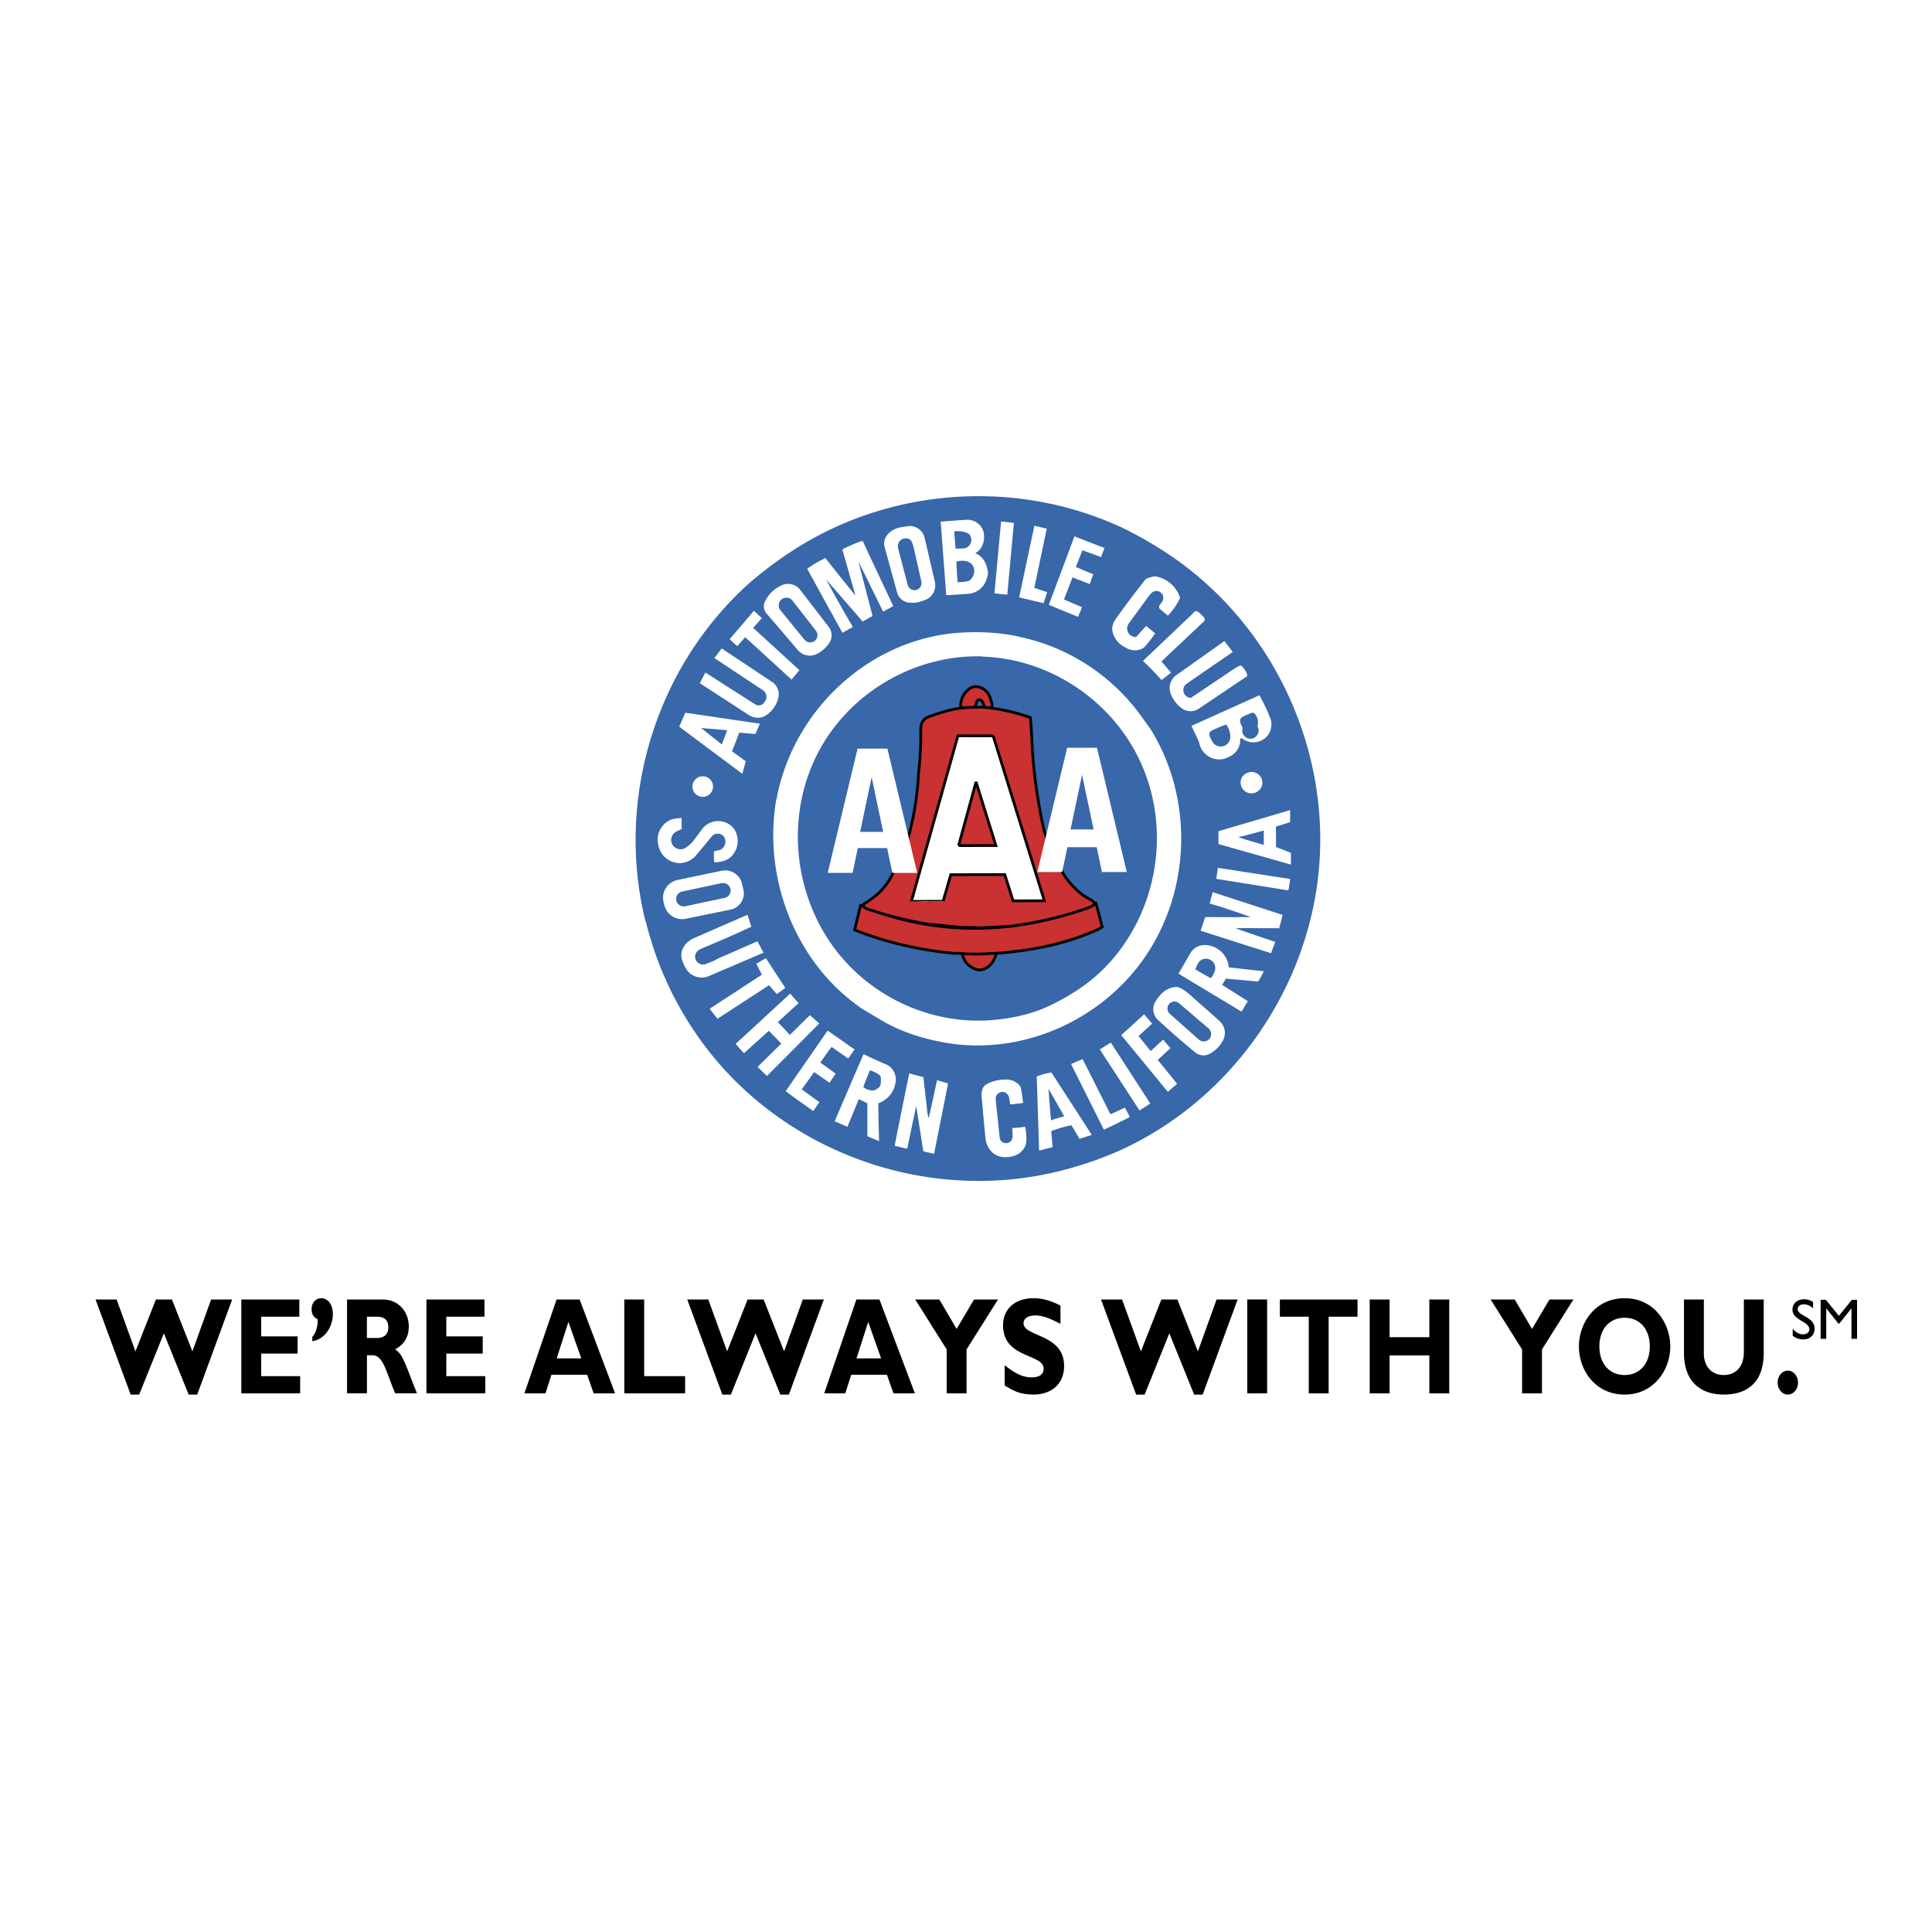 <svg xmlns="http://www.w3.org/2000/svg" width="2500" height="2500" viewBox="0 0 192.756 192.756"><path fill="#fff" d="M0 192.756h192.756V0H0v192.756z"/><path d="M116.499 55.24c10.848 7.198 16.769 20.422 14.871 33.336-1.682 11.25-9.044 21.295-19.425 26.107a36.529 36.529 0 0 1-6.013 2.1c-12.091 3.096-25.255-.855-33.692-10.107a33.975 33.975 0 0 1-7.745-14.493c-.068-.225-.136-.45-.195-.675-2.818-12.035 1.214-25.038 10.445-33.318a39.076 39.076 0 0 1 4.405-3.301c9.82-6.332 22.526-7.139 33.086-2.11a39.42 39.42 0 0 1 4.263 2.461z" fill-rule="evenodd" clip-rule="evenodd" fill="#3867aa"/><path d="M128.729 87.696l-7.229-1.115a18.677 18.677 0 0 1-.154 1.104l7.198 1.15.185-1.139zM120.989 89.009l-.297 1.141c1.239.323 4.074 1.325 4.074 1.332-.009.039-4.52.013-4.52.013l-.463 1.363 7.023 2.245.429-1.129s-3.73-1.247-3.942-1.361c-.052-.025 4.332 0 4.332 0l.346-1.329-6.982-2.275zM126.719 71.588l-.004.004a21.312 21.312 0 0 0-1.058-2.228l-6.781 3.055.687 1.473c.095.191.115.407.196.603a2.036 2.036 0 0 0 2.046 1.264c.403-.033.76-.203 1.104-.411.509-.314.811-.87.823-1.464.004-.072-.009-.248.098-.23a.42.42 0 0 1 .203.094 1.813 1.813 0 0 0 2.236-.149 1.82 1.82 0 0 0 .45-2.011zm-4.568 2.826a.964.964 0 0 1-1.021-.199 1.132 1.132 0 0 1-.127-.157 2.557 2.557 0 0 1-.289-.556.857.857 0 0 1-.059-.306c.008-.153.131-.246.254-.305a11.21 11.21 0 0 1 1.434-.604c.264.356.408.798.404 1.239a.955.955 0 0 1-.596.888zm3.328-2.079c-.009.042-.017.081-.029.119a.817.817 0 1 1-1.465.165 1.85 1.85 0 0 1-.254-.598.48.48 0 0 1 .09-.387.465.465 0 0 1 .16-.118c.254-.124.514-.238.776-.348a.536.536 0 0 1 .225-.055c.072 0 .146.033.191.088.281.302.395.735.306 1.134zM125.849 77.631a1.124 1.124 0 0 0-.785-.594 1.147 1.147 0 0 0-1.158.518c-.191.352-.17.797.06 1.133.22.322.615.505 1.01.462a1.1 1.1 0 0 0 .892-.666c.108-.272.1-.585-.019-.853zM118.392 68.214l4.602-3.17-.837-1.082-4.812 3.407a1.598 1.598 0 0 0-.539 1.867 3.315 3.315 0 0 0 1.07 1.41 1.488 1.488 0 0 0 1.71.072l4.558-3.068c.103-.06.216-.119.285-.217.016-.021.02-.046.016-.068a1.845 1.845 0 0 0-.606-.946c-.042-.03-.102-.017-.145 0-.19.085-.378.182-.551.301l-4.334 2.907c-.53-.012-.895-.577-.691-1.074a.777.777 0 0 1 .274-.339zM115.88 65.994l4.206-3.972a.358.358 0 0 0 .055-.055c.115-.144.034-.331-.085-.445-.208-.192-.394-.438-.666-.539-.186-.056-.352.186-.454.296l-4.9 4.66a31.51 31.51 0 0 1 1.854 1.91l.946-.739-.956-1.116zM102.054 63.609c.794.196 1.582.416 2.355.696a20.09 20.09 0 0 1 9.549 7.283l.848 1.179c4.125 6.668 4.036 15.444-.148 22.068-4.039 6.413-11.648 10.194-19.25 9.354-2.614-.324-5.355-1.1-7.626-2.488l-1.714-1.021c-6.663-4.508-9.959-12.983-8.631-20.847.034-.063.05-.135.067-.207.063-.437.161-.871.284-1.295 2.024-7.8 8.712-14.013 16.772-15.091 2.436-.297 5.147-.216 7.494.374v-.005z" fill-rule="evenodd" clip-rule="evenodd" fill="#fff"/><path d="M98.005 65.507c6.54.203 12.63 4.171 15.541 10.019 3.438 6.879 2.067 15.541-3.348 21.049-1.555 1.579-3.408 2.763-5.407 3.731-1.634.793-3.505 1.234-5.302 1.42-6.25.697-12.54-2.109-16.277-7.167-4.147-5.615-4.821-13.445-1.507-19.636 3.149-5.882 9.616-9.638 16.309-9.436l-.009.02z" fill-rule="evenodd" clip-rule="evenodd" fill="#3867aa"/><path d="M117.739 59.654a3.13 3.13 0 0 0-2.402-2.139c-.246-.034-.501.073-.734.132-.246.051-.433.28-.56.471a86.74 86.74 0 0 0-2.661 3.548c-.268.369-.475.798-.4 1.264.107.603.467 1.149.981 1.486.161.102.327.195.501.284.433.221.959.242 1.413.055.19-.081.352-.226.479-.382a16.2 16.2 0 0 0 .896-1.18l-.9-.75-1.005 1.111a.86.86 0 0 1-.896-.904.924.924 0 0 1 .165-.441l1.854-2.538c.124-.178.259-.348.408-.5a.7.7 0 0 1 1.086.114.719.719 0 0 1-.042.79c-.128.16-.369.403-.243.619a.309.309 0 0 0 .086.097l.755.637a6.833 6.833 0 0 0 1.219-1.774zM113.593 103.371l1.355-1.244-.798-.93-2.284 2.078 4.65 5.656.93-.797-1.936-2.385 1.271-1.178s-.718-.797-.718-.85c0-.027-1.259 1.145-1.259 1.145l-1.211-1.495zM110.829 104.016l-1.099.685 3.959 6.088 1.074-.687-3.934-6.086zM110.792 111.174l-2.78-5.512-1.154.496 3.276 6.549s1.829-.842 2.593-1.273l-.496-.926-1.439.666zM107.201 53.505l-2.56 6.841 2.918 1.198.4-.963-1.807-.774.857-2.203 1.719.671c-.014.001.346-.984.346-.984-.014.007-1.738-.726-1.738-.726l.658-1.664 1.859.679c-.009.011.35-.887.336-.919.015.032-2.974-1.143-2.988-1.156zM103.195 58.657l1.239-5.912-1.234-.292-1.519 7.146 2.439.585.353-1.107-1.278-.42zM101.617 108.182a1.72 1.72 0 0 0-1.21-.475 4.078 4.078 0 0 0-1.766.354c-.013.002-.021.012-.033.016-.098.084-.562.137-.667.941-.028.211-.018.416.018.621 0 0 .352 4.074.416 4.277.308.996.983 1.527 1.879 1.535.527-.004 1.073-.102 1.499-.432.33-.264.615-.658.64-1.09a5.54 5.54 0 0 0-.054-1.152c-.019-.199-.053-.377-.094-.363-.203.066-1.249.133-1.249.133s.056.787.01.99a.737.737 0 0 1-.089.227.656.656 0 0 1-1.032.072.68.68 0 0 1-.152-.361l-.395-3.789a.683.683 0 0 1 .76-.74.695.695 0 0 1 .561.494c.034.127.055.258.08.391.013.109.009.25.067.352.014.021 1.279-.135 1.272-.141 0 0-.135-1.133-.225-1.473a.827.827 0 0 0-.236-.387zM101.155 52.189c.005-.043-1.276-.16-1.276-.16l-.664 7.176 1.282.127.658-7.143zM93.273 58.05l-1.027-4.413a1.52 1.52 0 0 0-1.554-1.151 1.245 1.245 0 0 0-.203.03l-.726.102c-.107.026-.212.06-.31.103-.692.229-1.311.861-1.239 1.638.012.076.025.157.051.238l1.243 4.524c.136.513.577.908 1.104.992.411.06.836.03 1.234-.097.196-.064.395-.123.582-.212a1.565 1.565 0 0 0 .845-1.754zm-1.867.815a.716.716 0 0 1-.849-.514l-.951-3.65a.79.79 0 0 1 .497-.95c.301-.107.718-.025.858.297.097.229.178.471.229.718l.734 3.254a.714.714 0 0 1-.518.845zM86.062 53.955c-.696.229-1.371.517-2.02.857l1.302 4.59c.017.064-2.995-3.72-2.995-3.72-.637.293-1.248.649-1.817 1.061 0 0 3.315 6.039 3.519 6.387l1.044-.577c-.858-1.401-2.658-4.689-2.653-4.689.038-.008 2.717 3.101 3.628 4.15l.984-.561s-1.439-5.505-1.401-5.42l2.451 4.979c.012.025 1.02-.545 1.02-.545-.008.014-3.062-6.512-3.062-6.512zM82.571 102.822l-4.18 6.039c.784.619 2.751 1.984 2.751 1.984l.612-.879-1.769-1.285c.014.01 1.244-1.721 1.244-1.721l1.534 1.066.612-.902s-1.516-1.117-1.538-1.107c.022-.01.734-1.061 1.133-1.566l1.654 1.158.637-.904-2.69-1.883zM82.694 62.561l-2.873-3.726a1.53 1.53 0 0 0-1.783-.467 3.41 3.41 0 0 0-1.714 1.63c-.196.382-.14.861.136 1.188l3.157 3.692a1.56 1.56 0 0 0 1.837.386 3.19 3.19 0 0 0 1.295-1.136 1.378 1.378 0 0 0-.055-1.567zm-1.397 1.375a.742.742 0 0 1-1.022-.097l-2.394-2.933a.782.782 0 0 1 .051-1.069.782.782 0 0 1 1.069.009.917.917 0 0 1 .077.09l2.317 2.978a.738.738 0 0 1-.098 1.022zM77.601 101.979l2.071-1.898-.84-.949s-5.449 5.051-5.423 4.99c-.026.061.823.957.823.957l2.478-2.238 1.243 1.275-2.372 2.332.938.904 5.224-5.242-.938-.824-2.007 1.971a43.034 43.034 0 0 0-1.197-1.278zM79.761 66.864l-4.617-4.222.865-.972-.789-.734-2.423 2.841c.007.013.771.69.771.69l.778-.896 4.626 4.231.789-.938zM77.949 97.953l-1.536-2.354-.95.551.551 1.096-5.211 3.395.776 1.005 5.148-3.351.776.883.848-.612-.402-.613zM77.045 68.048l-5.042-3.353-.73.963 4.855 3.213a.78.78 0 0 1 .238 1.022 2.013 2.013 0 0 1-.149.23.659.659 0 0 1-.865.157l-4.974-3.182-.557 1.063 4.864 3.163c.484.314 1.142.403 1.656.097a2.873 2.873 0 0 0 1.324-1.858 1.475 1.475 0 0 0-.62-1.52v.005zM70.242 94.534a114.681 114.681 0 0 0 4.719-2.075l-.382-1.192-5.38 2.346c-.684.31-1.256.967-1.223 1.757.021.416.217.815.408 1.176a1.845 1.845 0 0 0 2.109.925c.076-.025.152-.051.229-.084l5.453-2.336-.603-1.141-3.883 1.702c-.208.093-.39.229-.605.306l-.679.268a.796.796 0 0 1-1.053-.637.811.811 0 0 1 .438-.807c.147-.077.299-.144.452-.208zM74.125 88.58l-.141-.581-.013-.043a1.733 1.733 0 0 0-1.943-1.086l-4.452.93a1.824 1.824 0 0 0-1.426 1.783c.004.08.013.161.026.242.029.25.093.492.186.725a1.8 1.8 0 0 0 1.991 1.125l4.549-.925a1.673 1.673 0 0 0 1.312-1.571 2.398 2.398 0 0 0-.089-.599zm-1.824 1.005v-.003l-3.935.836a.767.767 0 0 1-.882-.527.762.762 0 0 1 .573-.942l3.929-.836c.4-.085.808.183.891.582a.762.762 0 0 1-.576.89zM68.388 84.595a.945.945 0 0 1-1.328-.374.95.95 0 0 1 .5-1.298c.153-.059.453-.223.447-.217l-.001-1.096s-.445.026-.773.091c-.908.178-1.58 1.048-1.617 1.982-.008.28.038.564.115.836.246.934 1.129 1.599 2.1 1.592a2.184 2.184 0 0 0 1.643-.803l1.541-1.858a.78.78 0 0 1 1.159-.035c.029.035.058.073.089.115a.91.91 0 0 1-.345 1.227c-.212.118-.47.076-.674.203-.034.021-.017 1.069.021 1.069.105 0 .398-.013.499-.033.48-.072.968-.264 1.291-.633.53-.606.688-1.481.403-2.237a1.724 1.724 0 0 0-.352-.594 2.036 2.036 0 0 0-2.374-.394 2.047 2.047 0 0 0-.699.602l-.733.989a3.284 3.284 0 0 1-.912.866zM92.441 110.215l-.317-2.746-1.41-.377s-1.417 6.914-1.447 7.23l1.244.285.899-4.27.709 4.533 1.076.24s1.373-6.869 1.385-6.988c.004-.057-1.093-.348-1.093-.348s-.798 3.711-.823 3.721c-.106.06-.223-1.28-.223-1.28z" fill-rule="evenodd" clip-rule="evenodd" fill="#fff"/><path d="M92.667 111.496zM71.148 78.474a1.036 1.036 0 1 1-2.072 0 1.036 1.036 0 0 1 2.072 0z" fill-rule="evenodd" clip-rule="evenodd"/><path d="M71.148 78.474a1.036 1.036 0 1 1-2.072 0 1.036 1.036 0 0 1 2.072 0zM127.307 84.507s.006-1.508-.011-2.038l1.418-.441c.002.007.002-1.215.013-1.206l-7.161 2.105.001 1.286 7.229 2.048v-1.17l-1.489-.584zm-1.222-.213s-2.51-.717-2.552-.797c.054.07 2.552-.638 2.552-.638v1.435zM121.72 101.914c-.654-.615-2.53-2.24-2.53-2.24-1.132-1.107-1.702-1.197-1.786-1.201-.695-.014-1.345.402-1.762.941-.135.18-.284.357-.394.557a1.478 1.478 0 0 0 .28 1.787 84.24 84.24 0 0 0 3.737 3.254c.388.314.939.373 1.38.148a3.138 3.138 0 0 0 1.396-1.408 1.583 1.583 0 0 0-.321-1.838zm-1.057 1.736a.755.755 0 0 1-1.036.088l-2.919-2.592a.711.711 0 0 1-.068-.973.712.712 0 0 1 .879-.16c.145.098.279.207.407.326l2.661 2.273c.301.267.33.736.076 1.038zM104.9 106.998a7.09 7.09 0 0 0-1.464.402l.238 7.391 1.346-.342-.136-1.598a12.462 12.462 0 0 1 2.015-.586l.808 1.357 1.217-.395-4.024-6.229zm-.024 4.803c-.038-.066-.269-3.176-.269-3.176l1.571 2.752c.001 0-1.329.346-1.302.424zM97.311 55.2s.269-.192.336-.248c.561-.535.714-1.639.304-2.301a1.688 1.688 0 0 0-1.372-.794c-.361-.004-2.733.198-2.728.186l.556 7.343 2.189-.14a2.067 2.067 0 0 0 1.804-1.375c.086-.243.189-.549.165-.76-.174-1.601-1.263-1.919-1.254-1.911zm-2.109-2.188s1.063-.133 1.56.348c0 0 .08.145.106.226a.877.877 0 0 1-.196.874.865.865 0 0 1-.555.255c-.153.012-.783.026-.783.026l-.132-1.729zm1.517 4.912c-.199.136-1.172.165-1.172.165-.026-.027-.133-2.047-.133-2.047s.877-.345 1.567.255c0 0 .191.332.213.518.052.416-.135.863-.475 1.109zM75.371 73.234l.443-1.027c.013-.005-7.448-1.099-7.448-1.099l-.598 1.396 6.298 4.703.337-1.251-1.372-1.002c.005.013.723-1.848.729-1.859l1.611.139zm-3.354 1.04s-2.075-1.647-2.062-1.642l2.596.229-.534 1.413zM89.373 107.779a1.66 1.66 0 0 0-.875-1.549 34.191 34.191 0 0 1-2.342-1.061s-2.888 6.686-2.876 6.711c-.012-.025 1.263.545 1.263.545l1.143-2.764.851.412.001 3.293s1.156.486 1.181.48c-.027 0-.091-2.924-.087-3.777a2.595 2.595 0 0 0 1.741-2.29zm-1.507.409c-.106.285-.198.342-.451.504-.419.27-1.117-.053-1.276-.238 0-.098.664-1.674.638-1.674.025.004 1 .316 1.089.664.051.199 0 .744 0 .744zM125.525 97.928s.617-.998.532-1.035c.08.025-3.459-.381-3.459-.381a2.44 2.44 0 0 0-1.974-2.186c-.188-.029-.378-.043-.569-.029a1.624 1.624 0 0 0-1.294.806l-1.184 2.042 6.293 3.785.628-1.041s-2.534-1.615-2.561-1.615l.372-.637 3.216.291zm-4.704-.344c-.037.041-1.567-.877-1.567-.877s.259-.628.391-.764a.934.934 0 0 1 .963-.246.934.934 0 0 1 .632 1.001c-.038.263-.244.685-.419.886z" fill-rule="evenodd" clip-rule="evenodd" fill="#fff"/><path d="M96.741 68.702c.195-.14.437-.207.679-.195a1.57 1.57 0 0 1 1.366 1.112c.072.195.127.386.174.585.029.153.021.34-.119.434a.29.29 0 0 1-.063.033c-.161.06-.366.064-.487-.068a.286.286 0 0 1-.061-.084 1.953 1.953 0 0 1-.127-.306c-.047-.14-.128-.293-.263-.365-.093-.047-.213-.064-.293.017a.541.541 0 0 0-.098.173c-.038.11-.076.222-.12.332a.491.491 0 0 1-.114.174.48.48 0 0 1-.169.085c-.17.038-.339.055-.513.06a2.482 2.482 0 0 1-.344.021c-.102-.005-.221-.043-.288-.128a.308.308 0 0 1-.056-.195 2.072 2.072 0 0 1 .896-1.685zM98.349 96.604a1.33 1.33 0 0 1-.166.07c-.382.16-.793.115-1.154-.127-.051-.031-.102-.062-.152-.09-.483-.248-.854-.89-.942-1.641l3.531.001c-.137.853-.566 1.513-1.117 1.787z" fill-rule="evenodd" clip-rule="evenodd" fill="#ca3132" stroke="#000" stroke-width=".275" stroke-linecap="round" stroke-linejoin="round" stroke-miterlimit="2.613"/><path d="M109.965 92.483a3.596 3.596 0 0 1-.692.369c-3.063 1.35-6.412 1.995-9.735 2.249l-.938.039c-.984.076-1.978.064-2.967-.034l-.36.017c-3.421-.327-6.816-1.061-10.003-2.347l.59-2.461c7.426 3.191 16.105 3.029 23.481-.234l.624 2.402z" fill-rule="evenodd" clip-rule="evenodd" fill="#ca3132" stroke="#000" stroke-width=".275" stroke-linecap="round" stroke-linejoin="round" stroke-miterlimit="2.613"/><path d="M108.09 89.344l.815.484c.186.097.397.326.162.501-.229.174-.607.279-.847.365a35.956 35.956 0 0 1-6.715 1.616c-.248.034-.473.094-.731.106l-2.869.153-2.15-.055-2.952-.297c-.27-.026-.545-.077-.816-.123a37.76 37.76 0 0 1-5.048-1.277c-.261-.077-.766-.183-.811-.493-.009-.144.185-.208.293-.275.199-.131.396-.268.591-.407a6.472 6.472 0 0 0 2.176-2.733l2.091-.017-.775-2.938a29.503 29.503 0 0 0 1.141-6.793 35.51 35.51 0 0 0 .221-4.049c0-.441-.041-.891.283-1.26.131-.148.298-.263.487-.331 1.276-.462 2.655-.9 4.029-.938l1.181-.021c.325-.004.658.034.978.076 1.356.173 2.691.492 3.971.951.091.815.122 1.629.163 2.444a50.906 50.906 0 0 0 1.249 8.976c.238.471.301 1.014.175 1.524l-.559 2.27 2.046-.001c.54.988 1.302 1.842 2.221 2.542z" fill-rule="evenodd" clip-rule="evenodd" fill="#ca3132" stroke="#000" stroke-width=".275" stroke-miterlimit="2.613"/><path d="M109.446 74.604h-2.976l-2.976 12.4h2.479l.522-2.48h2.923l.522 2.48h2.48l-2.974-12.4zm-2.635 8.147l1.147-5.456 1.149 5.456h-2.296zM99.088 73.416l-3.515-.008-4.647 16.526c-.002-.014 3.167.002 3.166-.006l.768-2.659 5.39-.01.823 2.621 3.123-.011-5.108-16.453zm-3.447 10.95l1.74-6.353 1.978 6.348-3.718.005z" fill-rule="evenodd" clip-rule="evenodd" fill="#fff"/><path d="M99.088 73.416l-3.515-.008-4.647 16.526c-.002-.014 3.167.002 3.166-.006l.768-2.659 5.39-.01.823 2.621 3.123-.011-5.108-16.453zm-3.447 10.95l1.74-6.353 1.978 6.348-3.718.005z" fill="none" stroke="#000" stroke-width=".275" stroke-miterlimit="2.613"/><path d="M88.535 74.69h-2.976l-2.976 12.4h2.479l.523-2.48h2.923l.523 2.48h2.48l-2.976-12.4zm-2.718 8.309l1.148-5.455 1.149 5.455h-2.297z" fill-rule="evenodd" clip-rule="evenodd" fill="#fff"/><path fill-rule="evenodd" clip-rule="evenodd" d="M13.887 139.137h-.852l-3.502-9.489h2.101l1.879 5.178 2.043-5.178h1.599l2.042 5.178 1.867-5.178h2.102l-3.49 9.489h-.852l-2.475-6.112-2.462 6.112zM29.947 139.014h-5.871v-9.366h5.789v1.717H26.06v1.963h3.629v1.717H26.06v2.252h3.887v1.717zM31.157 133.385c.339-.359.596-1.113.526-1.773-.409-.191-.595-.494-.595-1.002 0-.631.408-1.086.957-1.086.688 0 1.167.646 1.167 1.566 0 1.373-.911 2.582-2.055 2.719v-.424zM38.184 129.648c1.634 0 2.603 1.291 2.603 2.691 0 1.029-.456 1.799-1.366 2.293.817.48 1.062 1.635 2.183 4.381h-2.183c-.853-2.004-1.167-3.803-2.241-3.803h-.572v3.803h-1.984v-9.365h3.56zm-1.577 3.844h1.051c.548 0 1.085-.273 1.085-1.07 0-.699-.385-1.057-1.132-1.057h-1.004v2.127zM48.417 139.014h-5.871v-9.366h5.789v1.717h-3.806v1.963h3.631v1.717h-3.631v2.252h3.888v1.717zM61.368 139.014H59.23l-.653-1.854h-3.56l-.596 1.854h-2.1l3.209-9.365h2.3l3.538 9.365zm-4.658-7.127l-1.167 3.639h2.451l-1.284-3.639zM68.355 139.014h-6.069v-9.366h1.985v7.649h4.084v1.717zM72.919 139.137h-.852l-3.502-9.489h2.102l1.879 5.178 2.043-5.178h1.598l2.043 5.178 1.867-5.178h2.101l-3.49 9.489h-.853l-2.473-6.112-2.463 6.112zM91.278 139.014h-2.136l-.653-1.854h-3.56l-.596 1.854h-2.101l3.21-9.365h2.299l3.537 9.365zm-4.656-7.127l-1.168 3.639h2.451l-1.283-3.639zM94.451 134.633l-3.14-4.985h2.404l1.727 2.94 1.739-2.94h2.393l-3.14 4.985v4.381h-1.983v-4.381zM105.804 132.08c-1.156-.605-1.844-.84-2.521-.84-.712 0-1.167.303-1.167.77 0 1.414 4.051 1.016 4.051 4.285 0 1.799-1.285 2.842-3.058 2.842-1.39 0-2.078-.424-2.873-.906v-2.018c1.145.893 1.846 1.209 2.721 1.209.758 0 1.167-.316 1.167-.867 0-1.537-4.05-.975-4.05-4.338 0-1.621 1.189-2.693 3.035-2.693.887 0 1.691.221 2.695.73v1.826zM114.202 139.137h-.851l-3.502-9.489h2.101l1.879 5.178 2.043-5.178h1.598l2.043 5.178 1.868-5.178h2.1l-3.49 9.489h-.852l-2.474-6.112-2.463 6.112z"/><path d="M124.438 139.014h1.984v-9.366h-1.984v9.366z"/><path fill-rule="evenodd" clip-rule="evenodd" d="M135.441 131.365h-2.882v7.649h-1.984v-7.649h-2.883v-1.717h7.749v1.717zM144.592 139.014h-1.986v-3.789h-3.966v3.789h-1.985v-9.366h1.985v3.764h3.966v-3.764h1.986v9.366zM151.858 134.633l-3.139-4.985h2.404l1.728 2.94 1.739-2.94h2.391l-3.138 4.985v4.381h-1.985v-4.381zM162.092 139.137c-2.918 0-4.564-2.416-4.564-4.807 0-2.266 1.564-4.807 4.564-4.807 2.999 0 4.552 2.557 4.552 4.807 0 2.404-1.692 4.807-4.552 4.807zm0-7.662c-1.518 0-2.522 1.141-2.522 2.855 0 1.719 1.005 2.857 2.522 2.857 1.505 0 2.509-1.139 2.509-2.857 0-1.715-1.004-2.855-2.509-2.855zM175.969 129.648v5.314c0 3.104-1.797 4.174-3.979 4.174-2.312 0-3.98-1.264-3.98-4.16v-5.328h1.984v5.383c0 1.346.829 2.156 1.973 2.156 1.05 0 2.019-.646 2.019-2.32v-5.219h1.983zM179.388 137.943c0 .658-.454 1.193-1.015 1.193s-1.016-.535-1.016-1.193c0-.66.455-1.195 1.016-1.195s1.015.535 1.015 1.195zM180.889 130.535c-.331-.312-.651-.404-.915-.404-.359 0-.617.188-.617.463 0 .75 1.688.738 1.688 1.979 0 .611-.463 1.059-1.093 1.059a1.72 1.72 0 0 1-1.093-.361v-.709c.287.365.647.566 1.03.566.435 0 .634-.275.634-.492 0-.807-1.687-.898-1.687-1.967 0-.635.469-1.041 1.184-1.041.298 0 .595.092.869.273v.634zM185.28 133.578h-.559v-3.035h-.012l-1.2 1.51h-.092l-1.201-1.51h-.012v3.035h-.56v-3.898h.526l1.293 1.599 1.298-1.599h.519v3.898z"/></svg>